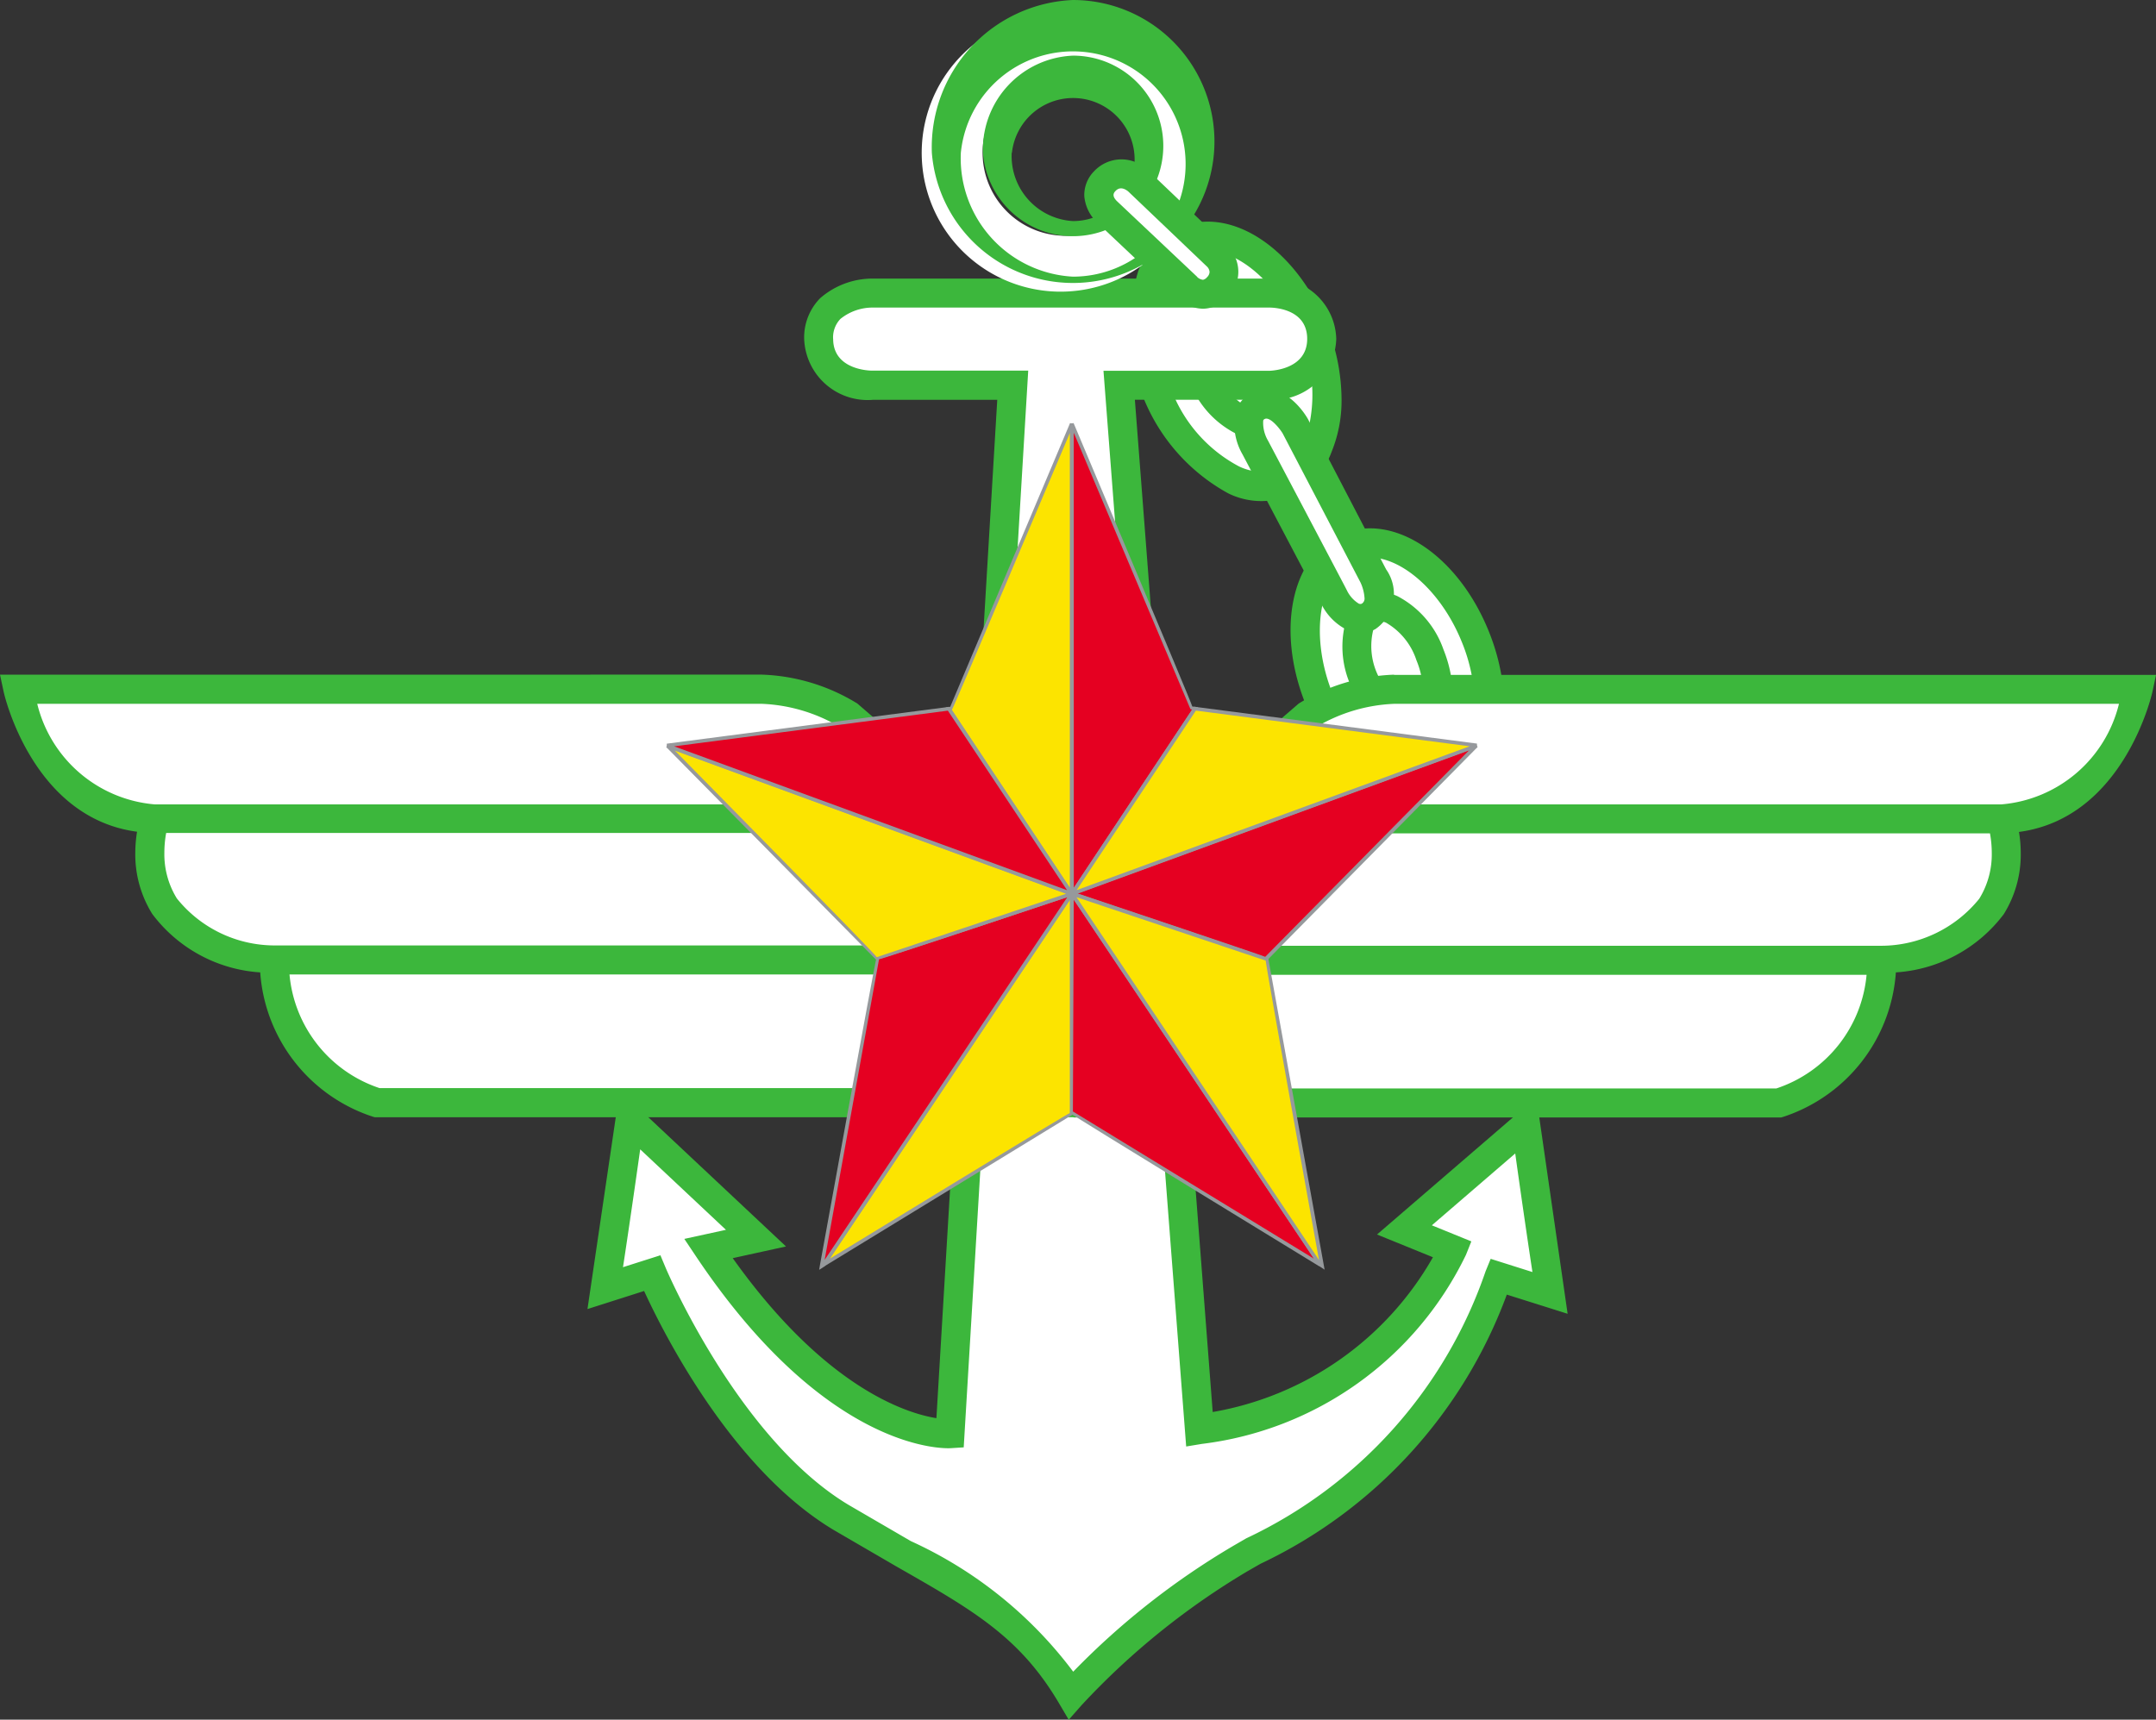 <svg xmlns="http://www.w3.org/2000/svg" width="50.135" height="40" viewBox="0 0 50.135 40">
  <rect x="0" y="0" width="50.135" height="40" fill="#333333" stroke="none"/>
  <g id="그룹_5" data-name="그룹 5" transform="translate(-224.984 -245.439)">
    <g id="그룹_1" data-name="그룹 1" transform="translate(251.225 250.594)">
      <path id="패스_1" data-name="패스 1" d="M325.041,271.165c-1,.406-2.324-.527-2.951-2.081s-.325-3.142.676-3.546,2.322.526,2.951,2.081S326.043,270.761,325.041,271.165Z" transform="translate(-321.426 -265.105)" fill="#fff" fill-rule="evenodd"/>
      <path id="패스_2" data-name="패스 2" d="M321.75,264.332a1.825,1.825,0,0,0-.985,1.025,4.408,4.408,0,0,0,2.09,5.173,1.738,1.738,0,0,0,2.406-.969,3.152,3.152,0,0,0,.23-1.231,4.684,4.684,0,0,0-.352-1.732C324.431,264.845,322.942,263.849,321.75,264.332Zm1.369,5.578a3.368,3.368,0,0,1-1.606-1.846,3.317,3.317,0,0,1-.127-2.443,1.189,1.189,0,0,1,.617-.664c.813-.329,1.964.539,2.513,1.895a3.372,3.372,0,0,1,.126,2.446,1.184,1.184,0,0,1-.616.661h0A1.192,1.192,0,0,1,323.119,269.909Zm1.158.674Z" transform="translate(-320.536 -264.21)" fill="#3cb73c" fill-rule="evenodd"/>
      <path id="패스_3" data-name="패스 3" d="M327.629,273.678c-.42.169-1.008-.311-1.317-1.074s-.217-1.516.2-1.686,1.009.311,1.318,1.074S328.048,273.508,327.629,273.678Z" transform="translate(-324.592 -269.051)" fill="#fff" fill-rule="evenodd"/>
      <path id="패스_4" data-name="패스 4" d="M325.488,269.711c-.613.25-.779,1.164-.387,2.127a2.221,2.221,0,0,0,1.063,1.235.891.891,0,0,0,.692.024h0c.61-.248.776-1.162.387-2.125S326.1,269.465,325.488,269.711Zm.939,2.741a1.566,1.566,0,0,1-.7-.867c-.261-.641-.163-1.175.015-1.249s.618.247.877.889a2.034,2.034,0,0,1,.159.751c0,.27-.074.456-.174.5A.248.248,0,0,1,326.427,272.451Z" transform="translate(-323.694 -268.157)" fill="#3cb73c" fill-rule="evenodd"/>
    </g>
    <path id="패스_5" data-name="패스 5" d="M282.443,270.261s-1.261-.016-1.261,1.065,1.261,1.08,1.261,1.08h3.248L284.234,296.8s-2.625.164-5.62-4.308l1.109-.244-2.931-2.75-.578,3.913,1.09-.348s1.7,4.066,4.4,5.682,4.16,2.129,5.348,4.132a17.5,17.5,0,0,1,3.939-3.179c2.309-1.328,4.284-2.307,6.013-6.552l1.187.374-.563-3.9-2.822,2.432,1.119.456a7.607,7.607,0,0,1-5.886,4.188l-1.867-24.292h3.488s1.222-.014,1.222-1.08-1.222-1.065-1.222-1.065Z" transform="translate(-37.161 -18.005)" fill="#fff" fill-rule="evenodd"/>
    <path id="패스_6" data-name="패스 6" d="M280.13,269.489a1.3,1.3,0,0,0-.373.947,1.476,1.476,0,0,0,1.6,1.418h2.89c-.041.683-1.376,23.027-1.415,23.687-.706-.114-2.594-.712-4.736-3.722l1.239-.272-3.867-3.63-.75,5.086,1.317-.42c.442.963,2.032,4.134,4.407,5.558l1.459.849c1.785,1.018,2.863,1.634,3.772,3.166l.236.4.307-.348a17.339,17.339,0,0,1,3.854-3.109l.3-.172a11.212,11.212,0,0,0,5.726-6.26l1.414.446-.727-5.037-3.705,3.193,1.3.529a7.321,7.321,0,0,1-5.121,3.6c-.056-.729-1.756-22.853-1.81-23.546h3.124a1.464,1.464,0,0,0,1.559-1.418,1.446,1.446,0,0,0-1.559-1.4h-9.21A1.854,1.854,0,0,0,280.13,269.489Zm.3.947a.62.62,0,0,1,.171-.465,1.193,1.193,0,0,1,.751-.263h9.217c.147,0,.885.043.885.728,0,.7-.8.742-.89.743h-3.847L288.64,296.2l.363-.06a7.88,7.88,0,0,0,6.144-4.4l.124-.311-.918-.374,1.939-1.671c.1.727.3,2.109.4,2.758l-.971-.307-.118.288a10.689,10.689,0,0,1-5.566,6.213l-.3.174a17.715,17.715,0,0,0-3.724,2.928,9.785,9.785,0,0,0-3.775-3.037l-1.447-.842c-2.568-1.539-4.242-5.484-4.258-5.523l-.119-.284-.87.277c.1-.646.295-1.993.4-2.741l1.994,1.872-.968.211.275.411c3.068,4.581,5.806,4.464,5.922,4.457l.3-.019,1.5-25.045h-3.606C281.262,271.179,280.431,271.151,280.431,270.436Z" transform="translate(-36.073 -17.115)" fill="#3cb73c" fill-rule="evenodd"/>
    <g id="그룹_2" data-name="그룹 2" transform="translate(254.994 257.725)">
      <path id="패스_7" data-name="패스 7" d="M338.78,297.134c-1,.4-2.323-.528-2.951-2.083s-.324-3.142.676-3.547,2.324.527,2.952,2.082S339.782,296.728,338.78,297.134Z" transform="translate(-335.161 -291.071)" fill="#fff" fill-rule="evenodd"/>
      <path id="패스_8" data-name="패스 8" d="M335.477,290.3c-1.193.483-1.571,2.234-.862,3.986a4,4,0,0,0,1.969,2.216,1.822,1.822,0,0,0,1.42.053h0c1.192-.483,1.571-2.234.862-3.986S336.671,289.816,335.477,290.3Zm1.371,5.582a3.325,3.325,0,0,1-1.608-1.848c-.548-1.356-.324-2.779.49-3.109s1.965.541,2.512,1.9a4,4,0,0,1,.3,1.478,1.65,1.65,0,0,1-.79,1.63A1.186,1.186,0,0,1,336.848,295.877Z" transform="translate(-334.258 -290.175)" fill="#3cb73c" fill-rule="evenodd"/>
      <path id="패스_9" data-name="패스 9" d="M341.367,299.65c-.42.169-1.011-.311-1.318-1.074s-.217-1.518.2-1.686,1.009.31,1.318,1.073S341.786,299.479,341.367,299.65Z" transform="translate(-338.326 -295.021)" fill="#fff" fill-rule="evenodd"/>
      <path id="패스_10" data-name="패스 10" d="M339.233,295.686a.887.887,0,0,0-.48.5,2.22,2.22,0,0,0,.093,1.628c.389.964,1.144,1.506,1.756,1.26h0c.61-.247.776-1.161.388-2.126a2.224,2.224,0,0,0-1.065-1.236A.887.887,0,0,0,339.233,295.686Zm.238,1.872a1.569,1.569,0,0,1-.1-1.111.254.254,0,0,1,.113-.137.249.249,0,0,1,.177.02,1.571,1.571,0,0,1,.7.867,2.052,2.052,0,0,1,.158.752c0,.269-.074.455-.174.5C340.171,298.516,339.729,298.2,339.471,297.558Z" transform="translate(-337.435 -294.129)" fill="#3cb73c" fill-rule="evenodd"/>
    </g>
    <path id="패스_11" data-name="패스 11" d="M308.057,246.666A3.23,3.23,0,1,0,311,249.883,3.089,3.089,0,0,0,308.057,246.666Zm0,5.14a1.93,1.93,0,1,1,1.759-1.923A1.848,1.848,0,0,1,308.057,251.806Z" transform="translate(-58.123 -0.89)" fill="#fff" fill-rule="evenodd"/>
    <path id="패스_12" data-name="패스 12" d="M303.886,248.993a3.291,3.291,0,1,0,3.281-3.554A3.429,3.429,0,0,0,303.886,248.993Zm.674,0a2.62,2.62,0,1,1,2.607,2.881A2.757,2.757,0,0,1,304.56,248.993Z" transform="translate(-57.233 0)" fill="#3cb73c" fill-rule="evenodd"/>
    <path id="패스_13" data-name="패스 13" d="M308.2,252.411a2.1,2.1,0,1,0,2.1-2.259A2.186,2.186,0,0,0,308.2,252.411Zm.674,0A1.431,1.431,0,1,1,310.292,254,1.513,1.513,0,0,1,308.869,252.411Z" transform="translate(-60.359 -3.419)" fill="#3cb73c" fill-rule="evenodd"/>
    <path id="패스_14" data-name="패스 14" d="M318.914,260.311a.549.549,0,0,0-.754.021.5.5,0,0,0,.055.72l1.858,1.753a.478.478,0,0,0,.706,0,.51.51,0,0,0-.017-.726Z" transform="translate(-67.486 -10.681)" fill="#fff" fill-rule="evenodd"/>
    <path id="패스_15" data-name="패스 15" d="M317.025,259.212a.784.784,0,0,0-.23.581.957.957,0,0,0,.306.62l1.852,1.746a.9.9,0,0,0,.606.253.79.79,0,0,0,.576-.271.834.834,0,0,0-.027-1.2l-1.859-1.773-.008-.007A.871.871,0,0,0,317.025,259.212Zm2.4,2.463-1.863-1.758c-.143-.135-.074-.209-.041-.244.08-.084.178-.081.292.008l1.831,1.747a.194.194,0,0,1,.064.131.18.18,0,0,1-.06.121.165.165,0,0,1-.093.059A.239.239,0,0,1,319.42,261.675Z" transform="translate(-66.597 -9.792)" fill="#3cb73c" fill-rule="evenodd"/>
    <path id="패스_16" data-name="패스 16" d="M331.778,280.17s-.411-.712-.869-.469-.063.96-.063.96l1.83,3.471s.346.7.809.457.108-.941.108-.941Z" transform="translate(-76.674 -24.816)" fill="#fff" fill-rule="evenodd"/>
    <path id="패스_17" data-name="패스 17" d="M329.862,278.505a.724.724,0,0,0-.366.442,1.419,1.419,0,0,0,.165.979l1.826,3.466a1.333,1.333,0,0,0,.681.652.735.735,0,0,0,.584-.055A.991.991,0,0,0,333,282.6L331.18,279.1C330.967,278.734,330.45,278.193,329.862,278.505Zm2.515,4.9a.737.737,0,0,1-.29-.319c0-.007-1.832-3.478-1.832-3.478a.821.821,0,0,1-.113-.466.057.057,0,0,1,.035-.039c.118-.063.346.215.419.338l1.81,3.467a1.017,1.017,0,0,1,.092.353.14.14,0,0,1-.059.135A.068.068,0,0,1,332.376,283.4Z" transform="translate(-75.784 -23.918)" fill="#3cb73c" fill-rule="evenodd"/>
    <g id="그룹_3" data-name="그룹 3" transform="translate(224.984 261.132)">
      <path id="패스_18" data-name="패스 18" d="M251.255,307.858H249.8l-3.98-3.44a4.2,4.2,0,0,0-2.018-.608H226.5s.636,2.984,3.18,3.013h0s-.969,2.876,2.764,3.291h0s.055,2.653,2.4,3.318h16.407" transform="translate(-226.084 -303.473)" fill="#fff"/>
      <path id="패스_19" data-name="패스 19" d="M225.4,302.583h-.416l.087.407c.007.031.657,2.924,3.1,3.246a3.143,3.143,0,0,0-.041.491,2.619,2.619,0,0,0,.394,1.421,3.411,3.411,0,0,0,2.511,1.36,3.813,3.813,0,0,0,2.623,3.358l.045.012h16.454V312.2H233.811a3.076,3.076,0,0,1-2.095-2.644h15.466v-.675H231.344a2.915,2.915,0,0,1-2.248-1.094,1.957,1.957,0,0,1-.29-1.065,2.586,2.586,0,0,1,.042-.457h15.848V305.6H228.58a3.078,3.078,0,0,1-2.73-2.339H242.7a3.844,3.844,0,0,1,1.819.543l4.054,3.5h1.579v-.674h-1.328l-3.9-3.373-.02-.013a4.522,4.522,0,0,0-2.2-.662Z" transform="translate(-224.984 -302.583)" fill="#3cb73c"/>
      <path id="패스_20" data-name="패스 20" d="M315.883,307.858h1.453l3.98-3.44a4.207,4.207,0,0,1,2.02-.608h17.3s-.635,2.984-3.177,3.013h0s.967,2.876-2.764,3.291h0s-.056,2.653-2.406,3.318H315.883" transform="translate(-290.919 -303.473)" fill="#fff"/>
      <path id="패스_21" data-name="패스 21" d="M323.335,302.583a4.526,4.526,0,0,0-2.2.662l-.02.013-3.9,3.373h-1.327v.674h1.578l4.054-3.5a3.839,3.839,0,0,1,1.82-.544h16.853a3.078,3.078,0,0,1-2.731,2.339H321.344v.674h15.849a2.545,2.545,0,0,1,.042.456,1.962,1.962,0,0,1-.291,1.065,2.939,2.939,0,0,1-2.274,1.094H318.857v.675h15.467a3.077,3.077,0,0,1-2.1,2.644H315.883v.674h16.454l.044-.012a3.816,3.816,0,0,0,2.624-3.362,3.414,3.414,0,0,0,2.51-1.356,2.62,2.62,0,0,0,.394-1.421,3.132,3.132,0,0,0-.041-.49c2.443-.325,3.092-3.215,3.1-3.246l.087-.407h-17.72Z" transform="translate(-290.919 -302.583)" fill="#3cb73c"/>
    </g>
    <g id="그룹_4" data-name="그룹 4" transform="translate(240.476 255.28)">
      <path id="패스_22" data-name="패스 22" d="M315.758,312.049l9.4-3.442-4.879,4.945v.012l-4.523-1.515Z" transform="translate(-306.32 -301.1)" fill="#e50021"/>
      <path id="패스_23" data-name="패스 23" d="M315.406,311.9l-.113.041,4.662,1.562.018-.03,4.879-4.945-.045-.069Zm9.253-3.3-4.747,4.81c0-.012-3.693-1.25-4.364-1.475Z" transform="translate(-305.983 -300.995)" fill="#96999c"/>
      <path id="패스_24" data-name="패스 24" d="M308.183,281.332l-2.794,6.618-.063.008,2.857,4.306Z" transform="translate(-298.753 -281.316)" fill="#fce400"/>
      <path id="패스_25" data-name="패스 25" d="M305.163,287.877c-.007-.007-.035,0-.035,0l-.067.009,2.973,4.479V281.288l-.082-.016Zm2.785-6.38V292.08l-2.745-4.136C305.249,287.885,307.505,282.546,307.948,281.5Z" transform="translate(-298.561 -281.272)" fill="#96999c"/>
      <path id="패스_26" data-name="패스 26" d="M300.5,321.139l-5.767,8.625,5.767-3.526Z" transform="translate(-291.066 -310.191)" fill="#fce400"/>
      <path id="패스_27" data-name="패스 27" d="M300.368,320.747l-5.767,8.625.057.06,5.767-3.526.02-5.275Zm-.007.163v4.96c-.009-.016-4.677,2.836-5.583,3.389Z" transform="translate(-290.974 -309.822)" fill="#96999c"/>
      <path id="패스_28" data-name="패스 28" d="M300.373,321.139l-4.523,1.515-1.291,7.14.046-.03,5.768-8.625Z" transform="translate(-290.944 -310.191)" fill="#e50021"/>
      <path id="패스_29" data-name="패스 29" d="M300.205,320.889l-4.523,1.515c-.028.032-1.32,7.173-1.32,7.173l-.017.1.128-.082c.012-.012,5.78-8.637,5.78-8.637l.069-.1Zm-.09.12c-.133.2-5.532,8.272-5.642,8.437l1.265-6.994C295.744,322.471,299.434,321.236,300.115,321.009Z" transform="translate(-290.789 -309.981)" fill="#96999c"/>
      <path id="패스_30" data-name="패스 30" d="M290.9,312.049l-9.4-3.442,4.879,4.945,0,.012,4.523-1.515Z" transform="translate(-281.474 -301.1)" fill="#fce400"/>
      <path id="패스_31" data-name="패스 31" d="M281.394,308.531l4.879,4.945c.041.022,4.564-1.493,4.564-1.493l.114-.038-9.512-3.483Zm4.894,4.886c0-.042-3.953-4.053-4.7-4.811l9.109,3.335-4.408,1.477Z" transform="translate(-281.394 -300.995)" fill="#96999c"/>
      <path id="패스_32" data-name="패스 32" d="M288.023,305.461l-6.551.855.009.009,9.4,3.442Z" transform="translate(-281.451 -298.818)" fill="#e50021"/>
      <path id="패스_33" data-name="패스 33" d="M288,305.3l-6.551.855v.091l9.52,3.486-2.943-4.435Zm-.015.087,2.772,4.176-9.137-3.346Z" transform="translate(-281.436 -298.698)" fill="#96999c"/>
      <path id="패스_34" data-name="패스 34" d="M315.758,281.332l2.793,6.618.065.008-2.859,4.306Z" transform="translate(-306.32 -281.316)" fill="#e50021"/>
      <path id="패스_35" data-name="패스 35" d="M315.6,281.288v11.072l2.974-4.479-.133-.017h0c0-.053-2.76-6.592-2.76-6.592Zm.085.209,2.712,6.426c.014.01.022.008.04.013l-2.751,4.144Z" transform="translate(-306.208 -281.272)" fill="#96999c"/>
      <path id="패스_36" data-name="패스 36" d="M315.758,321.139l5.769,8.625-5.769-3.526Z" transform="translate(-306.32 -310.191)" fill="#e50021"/>
      <path id="패스_37" data-name="패스 37" d="M315.6,320.771v5.1c.021.036,5.789,3.562,5.789,3.562l.057-.06-5.847-8.741Zm.065,5.063s.018-4.663.02-4.925l5.585,8.35Z" transform="translate(-306.208 -309.822)" fill="#96999c"/>
      <path id="패스_38" data-name="패스 38" d="M315.758,321.139l4.523,1.515,1.292,7.14-.046-.03-5.769-8.625Z" transform="translate(-306.32 -310.191)" fill="#fce400"/>
      <path id="패스_39" data-name="패스 39" d="M315.448,320.953l5.769,8.625a.654.654,0,0,0,.057.041l.082.054-1.309-7.237c-.029-.032-4.551-1.547-4.551-1.547l-.118-.039Zm.139.056,4.4,1.475h0c0,.11,1.068,6.02,1.239,6.966C320.805,328.811,316.2,321.928,315.587,321.009Z" transform="translate(-306.046 -309.981)" fill="#96999c"/>
      <path id="패스_40" data-name="패스 40" d="M318.616,305.461l6.551.855-.009.009-9.4,3.442Z" transform="translate(-306.32 -298.818)" fill="#fce400"/>
      <path id="패스_41" data-name="패스 41" d="M318.3,305.317l-2.93,4.413,9.522-3.486v-.091l-6.577-.858Zm.056.069,6.366.83-9.139,3.346Z" transform="translate(-306.039 -298.698)" fill="#96999c"/>
    </g>
  </g>
</svg>
